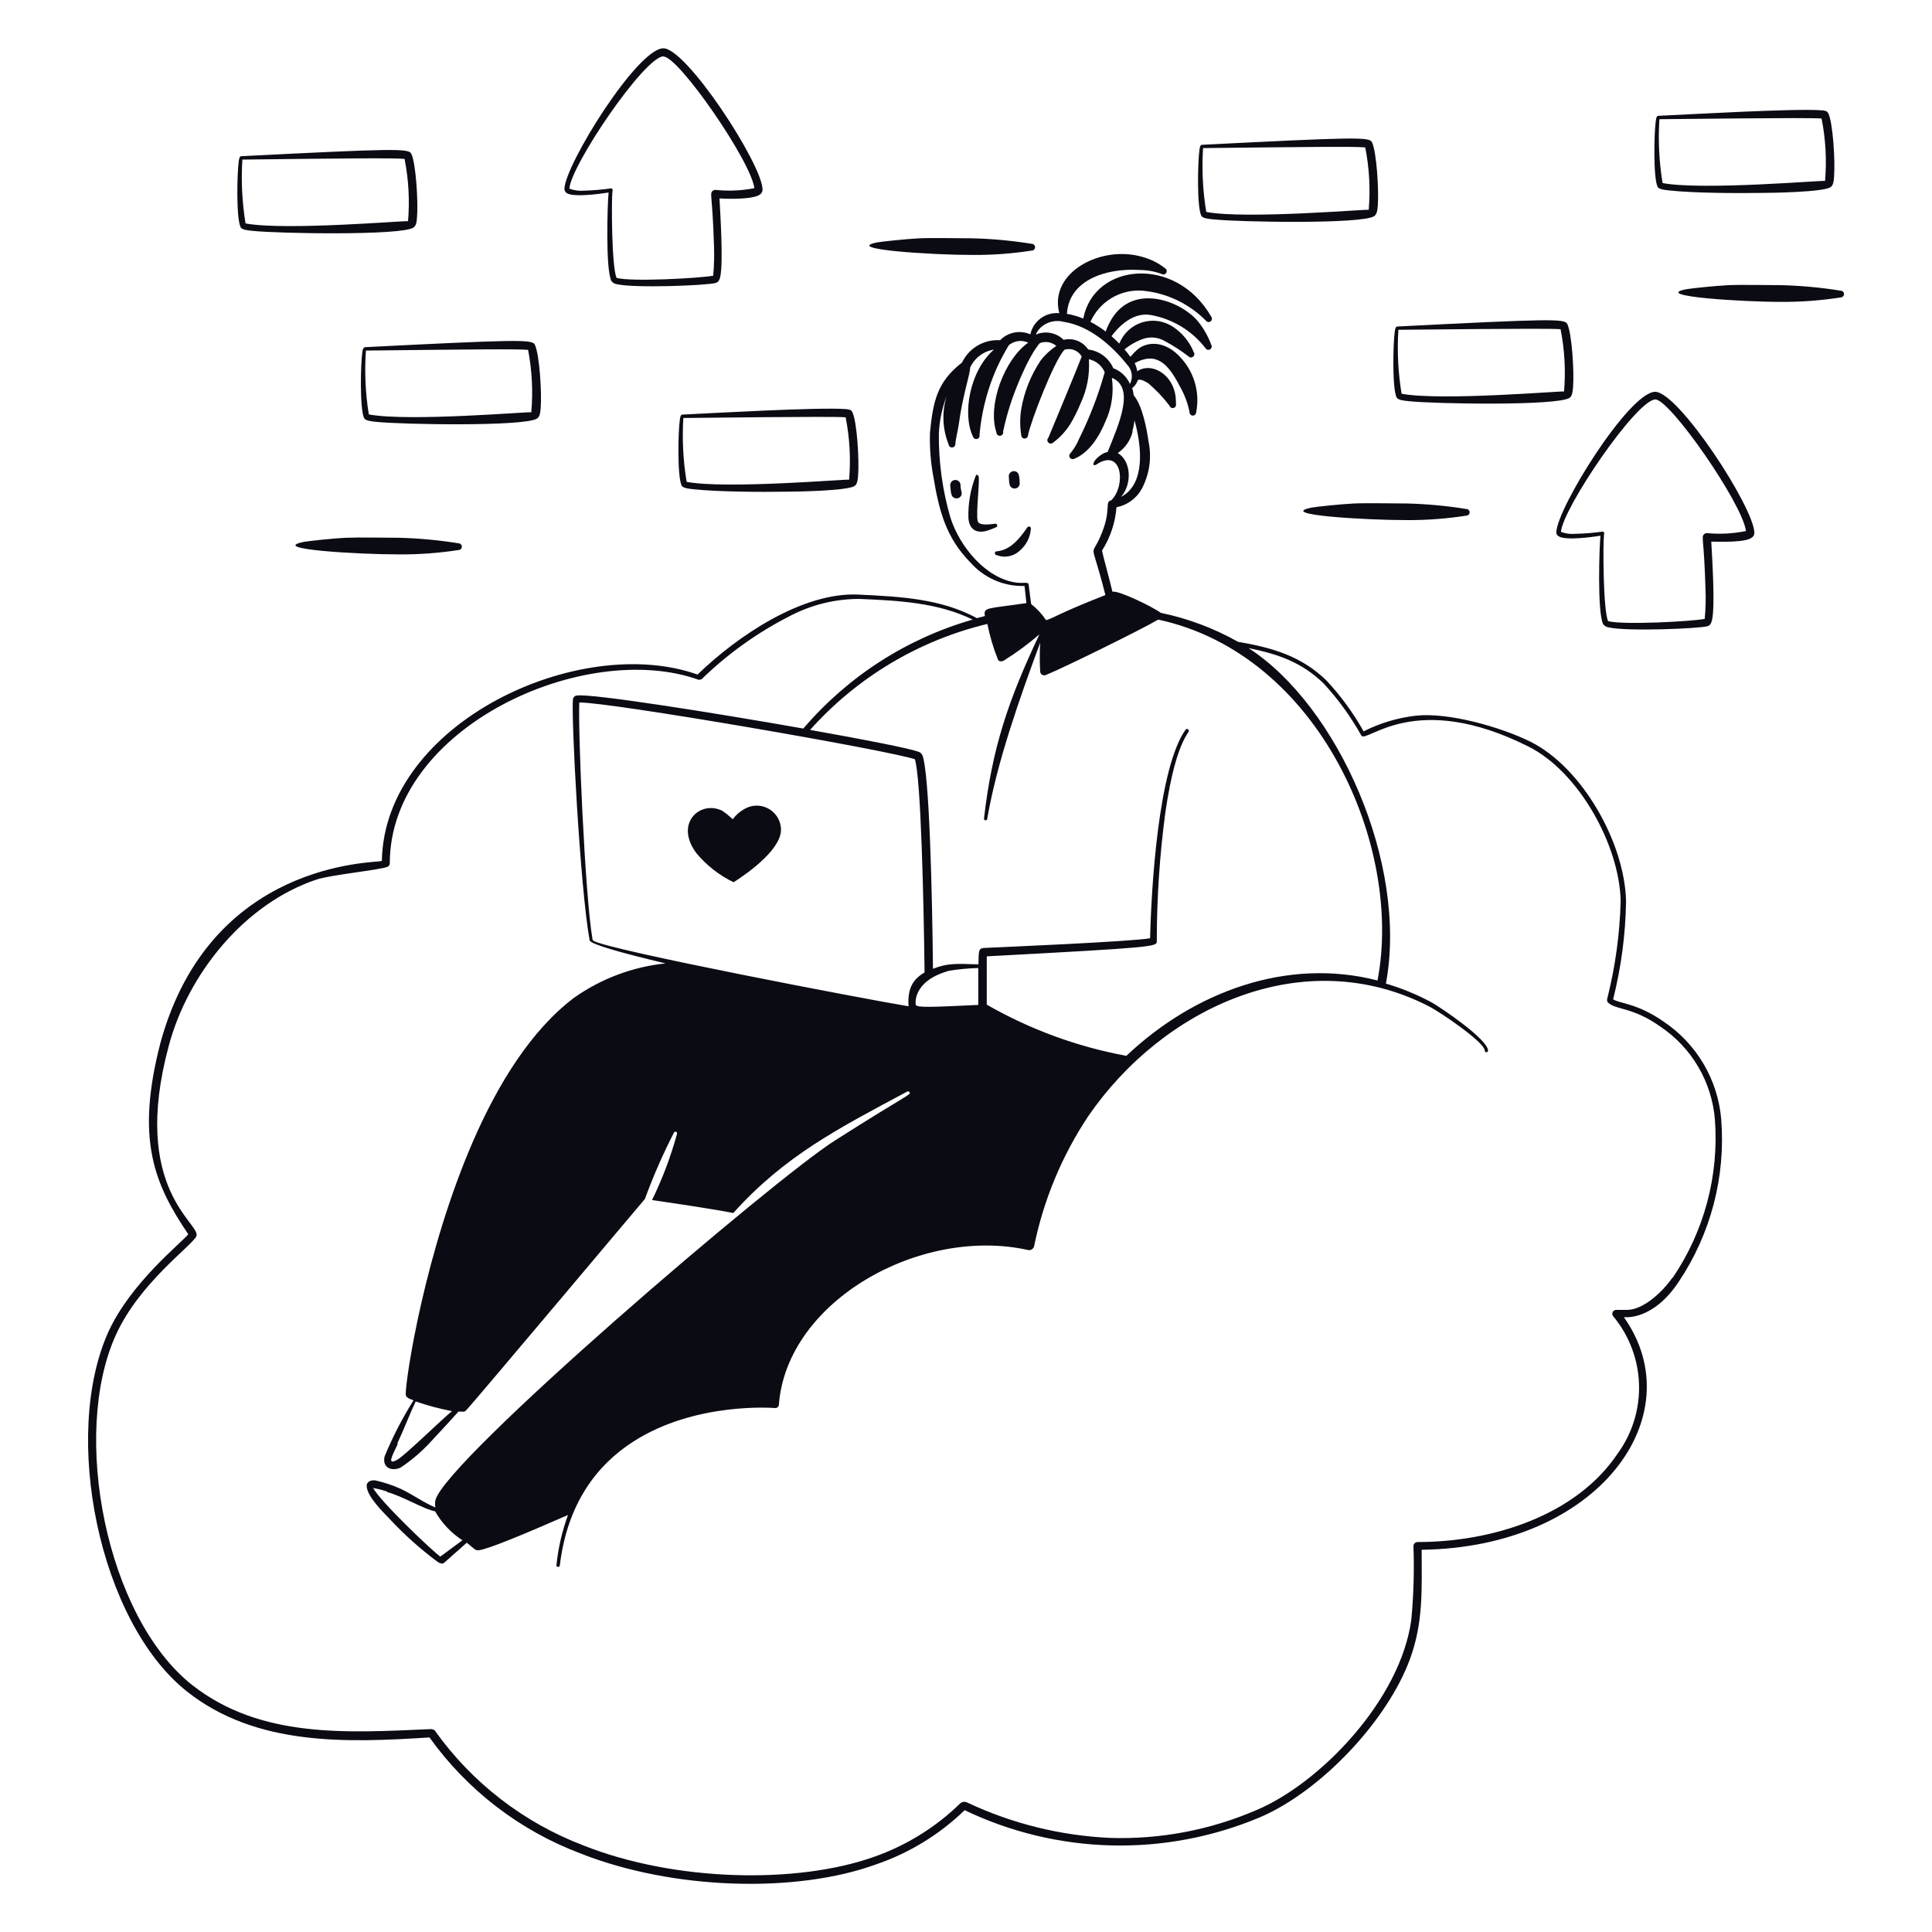 <svg viewBox="0 0 532 532" fill="none" xmlns="http://www.w3.org/2000/svg">
<path fill-rule="evenodd" clip-rule="evenodd" d="M205.059 222.722C203.764 223.429 202.639 224.409 201.761 225.595C200.871 224.735 199.91 223.952 198.888 223.254C192.797 220.248 185.588 226.739 191.786 234.958C194.582 238.317 198.065 241.038 202 242.938C206.469 240.092 215.859 233.282 215.008 227.723C214.877 226.628 214.477 225.582 213.843 224.679C213.21 223.777 212.362 223.045 211.377 222.55C210.392 222.054 209.299 221.811 208.197 221.841C207.094 221.871 206.016 222.174 205.059 222.722ZM109.858 152.658C115.343 152.698 120.823 152.297 126.244 151.461C126.49 151.461 126.727 151.362 126.902 151.188C127.076 151.013 127.175 150.776 127.175 150.53C127.175 150.283 127.076 150.046 126.902 149.871C126.727 149.697 126.49 149.599 126.244 149.599C120.839 148.732 115.383 148.225 109.911 148.082C106.054 148.082 99.032 147.923 95.334 148.082C91.637 148.242 84.694 149.013 83.737 149.2C73.416 151.248 99.324 152.684 109.858 152.658ZM267.702 70.198C273.188 70.245 278.668 69.844 284.088 69.001C284.335 69.001 284.572 68.902 284.746 68.728C284.921 68.553 285.019 68.316 285.019 68.07C285.019 67.823 284.921 67.586 284.746 67.411C284.572 67.237 284.335 67.138 284.088 67.138C278.685 66.262 273.228 65.756 267.756 65.622C263.792 65.622 256.743 65.463 253.179 65.622C249.614 65.782 242.539 66.553 241.581 66.74C231.846 68.655 257.036 70.224 267.702 70.198ZM387.376 143.215C392.862 143.245 398.341 142.836 403.761 141.991C404.005 141.991 404.238 141.894 404.41 141.722C404.582 141.55 404.679 141.317 404.679 141.073C404.679 140.83 404.582 140.596 404.41 140.424C404.238 140.252 404.005 140.156 403.761 140.156C398.357 139.284 392.901 138.778 387.429 138.639C383.492 138.639 376.417 138.48 372.852 138.639C369.288 138.799 362.212 139.57 361.255 139.757C350.96 141.805 376.816 143.241 387.376 143.215ZM506.836 80.04C501.432 79.168 495.976 78.662 490.504 78.523C486.567 78.523 479.465 78.364 475.927 78.523C472.389 78.683 465.287 79.454 464.33 79.641C454.541 81.582 480.29 83.152 490.451 83.125C495.937 83.159 501.416 82.75 506.836 81.901C507.083 81.901 507.32 81.803 507.495 81.629C507.669 81.454 507.767 81.217 507.767 80.971C507.767 80.724 507.669 80.487 507.495 80.312C507.32 80.138 507.083 80.04 506.836 80.04ZM99.777 96.904C99.298 100.096 99.032 112.545 100.255 115.125C100.654 115.896 102.383 116.029 103.634 116.162C110.629 116.907 144.465 117.492 147.869 115.258C148.641 114.779 148.774 113.662 148.88 112.412C149.226 108.236 148.561 97.489 147.258 94.882C146.539 93.446 142.576 93.472 100.468 95.6C99.963 95.76 99.856 96.398 99.777 96.904ZM100.761 96.531C129.702 96.212 142.523 96.053 145.422 96.345C146.502 102.006 146.797 107.788 146.3 113.529C146.3 113.263 112.571 116.189 101.559 114.114C100.618 108.303 100.35 102.404 100.761 96.531ZM69.612 63.574C76.608 64.319 110.443 64.904 113.848 62.67C114.593 62.164 114.752 61.074 114.832 59.824C115.178 55.647 114.54 44.874 113.236 42.294C112.518 40.858 108.395 40.884 66.447 43.012C65.941 43.012 65.835 43.81 65.755 44.316C65.276 47.508 65.01 59.956 66.234 62.51C66.5 63.308 68.335 63.441 69.612 63.574ZM66.739 43.943C95.6 43.597 108.475 43.465 111.401 43.757C112.521 49.403 112.843 55.178 112.358 60.914C112.358 60.648 78.576 63.574 67.617 61.526C66.664 55.717 66.37 49.819 66.739 43.943ZM334.149 60.409C341.092 61.154 374.98 61.765 378.385 59.531C379.13 59.026 379.289 57.935 379.396 56.658C379.715 52.482 379.077 41.736 377.773 39.129C377.055 37.692 373.038 37.745 330.984 39.873C330.478 39.873 330.372 40.645 330.292 41.177C329.813 44.395 329.547 56.791 330.771 59.371C331.143 60.169 332.926 60.276 334.149 60.409ZM331.276 40.778C359.845 40.459 373.038 40.299 375.938 40.592C377.058 46.247 377.38 52.031 376.895 57.775C377.028 57.509 343.113 60.435 332.154 58.361C331.2 52.551 330.905 46.653 331.276 40.778ZM187.211 115.471C186.732 118.689 186.466 131.112 187.69 133.692C188.062 134.463 189.844 134.596 191.068 134.729C197.824 135.447 209.688 135.501 216.338 135.394C218.998 135.394 233.255 135.181 235.304 133.825C236.048 133.346 236.181 132.255 236.288 130.979C236.634 126.802 235.995 116.056 234.692 113.449C234.373 112.784 233.628 112.704 232.883 112.651C225.568 112.066 195.244 113.822 187.876 114.167C187.397 114.194 187.291 114.965 187.211 115.471ZM188.168 115.098C191.706 115.098 229.478 114.566 232.856 114.912C233.977 120.567 234.3 126.351 233.814 132.096C233.814 131.83 200.032 134.756 189.073 132.681C188.11 126.873 187.807 120.975 188.168 115.098ZM387.934 110.47C394.877 111.215 428.765 111.8 432.17 109.566C432.915 109.087 433.048 107.97 433.154 106.719C433.5 102.543 432.862 91.77 431.558 89.19C430.84 87.727 426.824 87.78 384.769 89.908C384.264 89.908 384.157 90.706 384.077 91.212C383.599 94.43 383.333 106.852 384.556 109.406C384.929 110.204 386.711 110.337 387.934 110.47ZM385.062 90.812C388.573 90.812 426.345 90.307 429.723 90.653C430.843 96.299 431.165 102.074 430.681 107.81C430.814 107.544 396.899 110.47 385.939 108.422C384.985 102.604 384.691 96.697 385.062 90.812ZM459.808 52.455C466.564 53.173 478.295 53.227 485.078 53.12C487.738 53.12 501.995 52.907 504.043 51.551C504.788 51.072 504.948 49.981 505.028 48.705C505.373 44.529 504.735 33.755 503.432 31.175C503.112 30.51 502.368 30.43 501.623 30.377C494.308 29.792 463.984 31.574 456.642 31.893C456.137 31.893 456.03 32.691 455.951 33.224C455.472 36.416 455.206 48.838 456.429 51.418C456.802 52.189 458.584 52.322 459.808 52.455ZM456.935 32.825C460.446 32.825 498.218 32.292 501.596 32.638C502.717 38.293 503.039 44.078 502.554 49.822C502.554 49.556 468.772 52.482 457.813 50.407C456.859 44.598 456.564 38.7 456.935 32.825ZM156.115 53.2C158.084 54.397 165.292 53.36 167.58 53.014C167.261 56.286 166.702 74.294 168.378 77.406C168.558 77.646 168.785 77.845 169.046 77.992C169.307 78.138 169.596 78.229 169.894 78.257C174.789 79.401 194.765 78.603 197.079 77.912C197.851 77.699 198.143 77.007 198.33 76.209C199.207 72.299 198.33 58.653 198.117 54.636C200.458 54.796 207.427 54.956 209.289 53.546C209.501 53.395 209.674 53.195 209.794 52.964C209.915 52.733 209.978 52.477 209.98 52.216C209.927 45.22 188.86 12.954 182.556 13.3C175.241 13.726 155.716 45.22 155.424 51.923C155.409 52.179 155.466 52.434 155.589 52.66C155.711 52.885 155.893 53.072 156.115 53.2ZM182.715 15.588C186.732 15.402 206.815 44.342 207.719 51.817C204.216 52.502 200.63 52.663 197.079 52.296C196.914 52.278 196.748 52.298 196.591 52.353C196.435 52.409 196.293 52.498 196.175 52.615C195.377 53.413 196.175 53.732 196.601 67.537C196.713 70.332 196.642 73.131 196.388 75.916C192.664 76.608 173.937 77.645 169.788 76.528C168.405 73.522 168.351 55.009 168.644 52.588C168.685 52.519 168.707 52.44 168.709 52.359C168.711 52.278 168.693 52.198 168.655 52.127C168.618 52.055 168.564 51.994 168.496 51.949C168.429 51.904 168.352 51.877 168.272 51.87C165.768 52.226 163.245 52.439 160.717 52.508C159.38 52.611 158.036 52.421 156.78 51.95C157.179 45.539 177.342 15.774 182.662 15.508L182.715 15.588ZM455.658 107.89C448.37 108.315 428.819 139.81 428.553 146.513C428.537 146.752 428.591 146.99 428.71 147.198C428.828 147.406 429.004 147.575 429.218 147.683C431.186 148.907 438.395 147.87 440.709 147.524C440.39 150.184 439.778 168.804 441.48 171.916C441.666 172.155 441.899 172.354 442.164 172.5C442.429 172.646 442.722 172.737 443.023 172.767C447.917 173.911 467.867 173.113 470.208 172.421C470.953 172.209 471.246 171.517 471.432 170.719C472.336 166.809 471.432 153.19 471.219 149.146C473.533 149.146 480.529 149.466 482.391 148.029C482.608 147.889 482.785 147.695 482.906 147.467C483.027 147.239 483.088 146.984 483.083 146.726C483.029 139.73 461.989 107.544 455.658 107.89ZM470.102 146.806C469.941 146.79 469.779 146.811 469.627 146.866C469.475 146.922 469.337 147.01 469.224 147.125C468.399 147.923 469.224 148.215 469.623 162.047C469.749 164.842 469.677 167.642 469.41 170.426C465.5 171.145 446.88 172.129 442.81 171.038C441.427 168.032 441.374 149.545 441.693 147.098C441.734 147.028 441.756 146.95 441.758 146.869C441.76 146.788 441.742 146.708 441.704 146.637C441.667 146.565 441.613 146.504 441.545 146.459C441.478 146.414 441.401 146.387 441.321 146.38C438.817 146.736 436.294 146.94 433.766 146.992C432.43 147.12 431.083 146.938 429.829 146.46C430.308 139.996 450.471 110.257 455.791 109.991C459.781 109.832 479.864 138.719 480.768 146.22C477.262 146.945 473.667 147.142 470.102 146.806ZM273.98 144.225C272.57 144.385 269.564 144.837 269.219 143.481C268.66 141.353 269.963 131.511 269.405 131.005C268.846 130.5 268.82 130.766 268.687 131.005C267.232 134.721 266.544 138.694 266.665 142.683C266.931 146.167 269.325 146.992 272.118 146.034C272.833 145.799 273.535 145.523 274.219 145.21C274.35 145.178 274.462 145.095 274.532 144.981C274.602 144.866 274.624 144.728 274.592 144.598C274.56 144.467 274.478 144.355 274.363 144.285C274.248 144.215 274.11 144.194 273.98 144.225ZM264.484 133.399C264.431 133.027 264.234 132.69 263.936 132.461C263.637 132.233 263.261 132.13 262.888 132.176C262.518 132.222 262.181 132.413 261.952 132.707C261.722 133.002 261.619 133.375 261.664 133.745C261.877 135.261 261.664 137.23 263.42 137.23C263.632 137.232 263.843 137.186 264.034 137.094C264.226 137.002 264.394 136.868 264.525 136.7C264.657 136.533 264.747 136.338 264.791 136.13C264.835 135.922 264.83 135.706 264.776 135.501C264.592 134.815 264.494 134.109 264.484 133.399ZM277.997 133.399C278.064 133.716 278.238 134 278.49 134.203C278.742 134.407 279.056 134.517 279.38 134.516C279.589 134.521 279.796 134.478 279.987 134.391C280.177 134.304 280.345 134.175 280.478 134.014C280.611 133.853 280.706 133.663 280.755 133.46C280.805 133.257 280.807 133.045 280.763 132.841C280.763 132.176 280.763 131.511 280.444 130.5C280.304 130.227 280.079 130.007 279.802 129.873C279.526 129.74 279.214 129.7 278.913 129.76C278.612 129.821 278.339 129.977 278.135 130.207C277.931 130.436 277.808 130.726 277.784 131.032C277.864 131.963 277.81 132.468 277.997 133.399ZM282.811 145.343C280.497 148.641 278.103 151.514 274.326 151.833C274.215 151.859 274.116 151.922 274.045 152.011C273.974 152.1 273.936 152.211 273.936 152.325C273.936 152.439 273.974 152.55 274.045 152.639C274.116 152.728 274.215 152.791 274.326 152.817C275.426 153.269 276.634 153.389 277.802 153.162C278.969 152.935 280.045 152.371 280.896 151.54C282.611 150.065 283.672 147.97 283.849 145.715C283.873 145.647 283.884 145.575 283.88 145.502C283.877 145.43 283.859 145.359 283.828 145.294C283.797 145.228 283.754 145.169 283.7 145.121C283.647 145.072 283.584 145.034 283.516 145.01C283.448 144.986 283.376 144.975 283.303 144.978C283.231 144.982 283.16 144.999 283.095 145.03C283.029 145.061 282.971 145.105 282.922 145.158C282.873 145.212 282.836 145.274 282.811 145.343Z" fill="#0B0B14"/>
<path fill-rule="evenodd" clip-rule="evenodd" d="M458.105 281.322C450.87 276.241 445.949 276.347 444.193 275.177C446.414 266.362 447.61 257.32 447.758 248.231C447.412 232.005 435.655 211.337 421.424 204.235C413.311 200.218 398.814 196.069 389.823 197.079C384.827 197.657 379.973 199.116 375.486 201.389C372.646 196.323 369.208 191.616 365.245 187.37C358.355 180.694 350.455 178.353 340.906 176.73C334.267 172.987 327.088 170.296 319.626 168.75C317.365 167.048 307.735 162.42 306.326 162.952C305.448 159.201 303.666 152.87 303.453 151.62C305.736 148.023 307.106 143.923 307.443 139.677C308.87 139.399 310.222 138.819 311.406 137.975C312.59 137.13 313.579 136.042 314.306 134.782C316.52 130.723 317.209 126.005 316.247 121.482C315.742 117.891 314.518 111.56 312.151 108.821C312.103 108.159 311.969 107.506 311.752 106.879C312.49 106.311 313.038 105.532 313.321 104.644C314.173 104.272 315.37 105.097 316.141 105.496C318.329 107.351 320.309 109.438 322.046 111.72C322.117 111.953 322.277 112.148 322.491 112.263C322.706 112.378 322.957 112.402 323.19 112.332C323.423 112.261 323.618 112.101 323.733 111.887C323.848 111.672 323.872 111.421 323.802 111.188C324.094 103.527 317.285 99.431 313.162 102.224C313.032 101.448 312.79 100.696 312.444 99.989C318.402 96.744 321.674 100.122 324.892 106.4C326.155 108.59 327.054 110.971 327.552 113.449C327.531 113.689 327.606 113.927 327.761 114.112C327.915 114.297 328.137 114.412 328.377 114.433C328.617 114.454 328.855 114.379 329.04 114.225C329.224 114.07 329.34 113.849 329.361 113.609C329.903 110.941 329.805 108.184 329.074 105.562C328.344 102.94 327.002 100.529 325.158 98.526C320.982 93.818 316.008 93.898 313.215 96.239C312.515 96.86 311.866 97.536 311.273 98.26C310.794 97.595 310.236 96.904 309.651 96.212C311.294 94.857 313.181 93.828 315.21 93.18C316.145 92.928 317.122 92.866 318.081 92.999C319.041 93.131 319.964 93.455 320.796 93.951C323.062 95.162 325.224 96.559 327.26 98.127C327.418 98.302 327.636 98.41 327.87 98.43C328.104 98.45 328.338 98.38 328.523 98.236C328.708 98.091 328.832 97.881 328.869 97.649C328.906 97.417 328.854 97.179 328.723 96.984C327.574 94.138 325.589 91.708 323.03 90.014C321.796 89.182 320.39 88.638 318.917 88.421C317.444 88.204 315.941 88.321 314.519 88.763C313.097 89.205 311.792 89.96 310.701 90.973C309.61 91.986 308.76 93.231 308.214 94.616C307.523 93.898 306.804 93.206 306.06 92.568C308.72 89.03 312.523 85.971 316.886 86.743C322.864 87.806 328.232 91.059 331.941 95.866C332.061 96.078 332.26 96.233 332.495 96.298C332.729 96.363 332.98 96.332 333.192 96.212C333.403 96.092 333.559 95.893 333.623 95.659C333.688 95.424 333.657 95.174 333.537 94.962C332.69 92.642 331.468 90.476 329.92 88.551C325.212 82.832 312.124 77.911 306.113 87.833C305.447 88.927 304.895 90.086 304.464 91.291C303.145 90.281 301.739 89.39 300.261 88.631C301.481 85.89 303.519 83.593 306.095 82.055C308.671 80.517 311.66 79.813 314.651 80.039C321.249 80.672 327.414 83.6 332.074 88.312C332.219 88.506 332.435 88.635 332.674 88.67C332.914 88.704 333.157 88.643 333.351 88.498C333.545 88.354 333.674 88.138 333.709 87.898C333.744 87.659 333.682 87.415 333.537 87.221C323.828 70.224 301.245 72.325 298.292 87.727C296.849 87.12 295.341 86.683 293.797 86.423C294.302 77.379 304.091 73.735 313.88 74.347C315.923 74.359 317.949 74.729 319.865 75.438C319.966 75.502 320.079 75.546 320.198 75.567C320.316 75.588 320.437 75.586 320.555 75.56C320.672 75.534 320.783 75.485 320.881 75.416C320.98 75.347 321.064 75.26 321.128 75.158C321.193 75.057 321.237 74.944 321.258 74.826C321.279 74.707 321.276 74.586 321.251 74.469C321.225 74.351 321.176 74.24 321.107 74.142C321.038 74.043 320.951 73.96 320.849 73.895C318.98 72.414 316.825 71.336 314.518 70.729C303.107 67.404 288.743 75.065 291.696 86.237C289.883 86.065 288.071 86.563 286.601 87.636C285.13 88.71 284.104 90.284 283.716 92.063C282.328 91.454 280.787 91.283 279.299 91.573C277.811 91.863 276.448 92.6 275.39 93.685C273.229 93.544 271.075 94.053 269.206 95.149C267.338 96.244 265.841 97.875 264.909 99.83C258.047 105.15 256.929 110.47 256.078 119.141C255.955 123.197 256.267 127.255 257.009 131.244C258.579 140.661 260.494 148.056 267.17 154.839C269.027 156.961 271.33 158.646 273.914 159.773C276.499 160.9 279.301 161.44 282.12 161.356C282.678 166.676 282.705 166.064 282.492 166.09C271.852 167.66 270.735 167.154 271.214 169.628L269.006 170.213C259.164 164.893 248.231 164.282 236.288 163.723C220.94 163.031 202.985 175.161 192.079 185.748C159.547 174.177 105.788 199.048 105.15 237.086C102.889 237.671 57.882 237.086 44.183 287.147C37.24 313.88 42.56 326.116 51.843 339.868C49.848 342.342 36.07 353.168 29.872 366.681C16.944 395.17 27.212 446.481 51.444 465.739C70.596 480.955 95.76 479.837 118.264 478.428C128.653 492.93 143.1 504.036 159.786 510.348C185.402 520.482 219.344 521.36 241.235 513.38C250.366 510.263 258.695 505.168 265.628 498.457C278.246 504.502 292.002 507.808 305.989 508.156C319.977 508.505 333.88 505.888 346.784 500.479C363.569 493.377 382.056 473.879 388.307 456.695C391.978 446.534 391.472 437.676 391.472 426.744C440.283 426.105 466.298 389.743 447.146 362.691C447.412 362.691 455.126 363.755 462.308 352.876C471.099 339.72 475.204 323.988 473.959 308.214C473.505 302.829 471.844 297.615 469.1 292.96C466.355 288.304 462.597 284.326 458.105 281.322ZM311.805 118.716C312.093 117.734 312.289 116.728 312.39 115.71C314.439 122.972 315.423 133.319 308.72 136.804C311.885 133.053 311.38 126.829 307.789 124.754C309.878 123.336 311.351 121.178 311.912 118.716H311.805ZM287.014 89.802C287.845 89.161 288.813 88.722 289.842 88.519C290.872 88.316 291.934 88.354 292.946 88.631C299.862 89.695 305.98 94.935 310.369 100.415C311.042 101.107 311.48 101.994 311.618 102.95C311.757 103.905 311.589 104.88 311.14 105.735C310.712 104.74 310.085 103.842 309.299 103.096C308.512 102.351 307.582 101.773 306.565 101.399C305.961 100.012 305.005 98.806 303.792 97.901C302.579 96.996 301.151 96.423 299.649 96.239C298.932 95.156 297.899 94.32 296.69 93.844C295.481 93.368 294.156 93.275 292.893 93.579C291.902 92.598 290.64 91.937 289.269 91.681C287.899 91.425 286.483 91.585 285.205 92.142C285.607 91.225 286.228 90.421 287.014 89.802ZM279.859 160.425C271.506 159.307 264.271 150.583 261.717 142.549C259.527 135.042 258.451 127.254 258.525 119.434C258.675 115.882 259.402 112.378 260.68 109.06C259.319 113.422 259.507 118.121 261.212 122.36C261.233 122.607 261.352 122.835 261.541 122.995C261.731 123.155 261.976 123.232 262.223 123.211C262.47 123.19 262.698 123.072 262.858 122.882C263.017 122.693 263.095 122.447 263.074 122.2C263.074 121.376 263.819 118.21 264.005 116.88C265.096 108.714 267.091 103.288 267.144 101.213C267.741 99.912 268.652 98.78 269.794 97.916C270.935 97.053 272.273 96.486 273.687 96.265C267.011 102.091 264.936 114.061 267.915 120.205C267.979 120.445 268.135 120.65 268.349 120.775C268.564 120.9 268.819 120.934 269.059 120.87C269.299 120.807 269.504 120.651 269.628 120.436C269.753 120.222 269.787 119.966 269.724 119.727C270.097 115.489 270.936 111.305 272.224 107.251C273.582 102.969 275.458 98.869 277.81 95.042C278.541 94.436 279.429 94.049 280.37 93.927C281.312 93.805 282.269 93.951 283.13 94.35C276.56 99.005 271.852 111.507 274.379 119.088C274.382 119.219 274.412 119.348 274.468 119.466C274.524 119.584 274.604 119.69 274.703 119.775C274.802 119.86 274.918 119.924 275.043 119.961C275.169 119.998 275.301 120.009 275.43 119.992C275.56 119.975 275.685 119.931 275.796 119.863C275.908 119.795 276.004 119.703 276.078 119.596C276.152 119.488 276.202 119.365 276.226 119.237C276.249 119.108 276.245 118.976 276.214 118.849C277.114 114.595 278.387 110.43 280.018 106.4C283.849 96.851 286.189 94.749 286.322 94.483C287.079 94.186 287.902 94.101 288.704 94.237C289.505 94.373 290.255 94.725 290.871 95.255C289.207 96.347 287.741 97.714 286.535 99.298C283.857 103.313 282.045 107.843 281.215 112.598C280.826 114.994 280.826 117.437 281.215 119.833C281.215 120.08 281.313 120.317 281.488 120.491C281.662 120.666 281.899 120.764 282.146 120.764C282.393 120.764 282.63 120.666 282.805 120.491C282.979 120.317 283.077 120.08 283.077 119.833C283.822 116.029 290.153 99.564 293.079 96.319C293.969 96.026 294.933 96.052 295.807 96.391C296.68 96.731 297.408 97.364 297.867 98.181C297.122 100.202 288.743 120.471 288.69 120.525C288.51 120.697 288.406 120.935 288.401 121.184C288.396 121.434 288.49 121.675 288.663 121.855C288.836 122.035 289.073 122.138 289.323 122.143C289.572 122.148 289.813 122.054 289.993 121.881C291.832 120.507 293.409 118.813 294.648 116.88C295.776 115.01 296.755 113.053 297.574 111.028C299.345 107.252 300.123 103.086 299.835 98.925C300.8 99.123 301.702 99.553 302.462 100.179C303.223 100.805 303.818 101.608 304.198 102.516C302.428 108.825 300.068 114.952 297.149 120.817C296.557 122.26 295.749 123.606 294.755 124.807C294.585 124.955 294.475 125.159 294.444 125.382C294.414 125.605 294.465 125.831 294.588 126.019C294.711 126.207 294.898 126.344 295.115 126.405C295.331 126.466 295.562 126.446 295.765 126.35C299.915 124.674 302.708 120.179 304.41 116.029C306.138 112.283 306.747 108.117 306.166 104.033C312.63 106.693 308.134 116.721 304.996 124.461C304.343 124.597 303.727 124.869 303.187 125.259C300.527 127.095 300.766 128.638 301.883 127.919C309.065 123.131 310.103 133.771 305.98 137.788C304.144 138.107 305.98 140.182 303.533 146.433C300.261 154.892 300.101 146.859 304.384 163.856C290.844 169.176 290.499 170.054 288.051 170.772C286.946 169.119 285.591 167.648 284.035 166.41C283.875 166.25 284.035 167.021 283.263 161.09C283.237 160.052 281.96 160.717 279.859 160.425ZM271.879 171.783C272.566 175.221 273.572 178.587 274.884 181.838C275.12 182.009 275.404 182.101 275.696 182.101C275.987 182.101 276.271 182.009 276.507 181.838C279.92 179.702 283.166 177.31 286.216 174.682C277.598 192.903 273.182 206.017 270.948 225.435C270.948 225.555 270.995 225.67 271.08 225.755C271.165 225.84 271.28 225.887 271.4 225.887C271.52 225.887 271.635 225.84 271.72 225.755C271.804 225.67 271.852 225.555 271.852 225.435C274.512 209.874 280.816 192.132 286.429 176.97C286.274 179.628 286.274 182.292 286.429 184.95C286.445 185.129 286.505 185.302 286.603 185.453C286.701 185.605 286.834 185.73 286.99 185.819C287.147 185.908 287.323 185.958 287.503 185.964C287.683 185.97 287.862 185.932 288.025 185.854C292.786 183.939 314.385 173.299 318.934 170.612C363.25 180.188 386.418 233.043 379.316 269.99C354.418 263.553 328.776 273.102 310.156 290.738C296.639 288.244 283.643 283.477 271.719 276.64V263.34C318.588 260.84 318.535 260.68 318.535 259.164C318.538 247.359 319.32 235.567 320.876 223.866C324.094 201.522 328.457 201.761 327.153 200.857C327.113 200.811 327.064 200.775 327.009 200.75C326.954 200.725 326.895 200.713 326.834 200.713C326.774 200.713 326.714 200.725 326.659 200.75C326.604 200.775 326.555 200.811 326.515 200.857C318.854 211.497 316.992 245.358 316.7 258.366C311.38 259.297 275.629 260.813 271.107 261.026C269.325 261.026 269.511 262.09 269.431 265.548C263.021 265.335 260.84 265.229 256.903 266.771C256.717 247.46 255.945 212.082 253.924 207.799C253.652 207.381 253.235 207.078 252.753 206.948C250.093 206.017 237.937 203.623 223.068 200.99C236.01 186.489 253.08 176.297 271.985 171.783H271.879ZM261.079 267.357C263.823 266.895 266.596 266.629 269.378 266.559V276.72C255.865 277.358 252.673 277.465 252.168 276.72C252.141 276.64 251.024 270.256 261.185 267.357H261.079ZM251.929 209.103C253.631 214.423 254.376 249.535 254.589 267.782C251.343 269.671 249.88 272.145 250.173 277.092C238.389 275.15 167.5 261.611 163.43 259.057C163.345 259.003 163.274 258.928 163.223 258.84C163.172 258.752 163.143 258.653 163.138 258.552C161.036 246.263 159.121 200.67 159.52 193.435C167.952 193.329 244.72 206.576 252.035 209.103H251.929ZM460.499 351.838C457.839 355.695 452.519 360.696 448.024 360.696H445.018C444.816 360.698 444.618 360.758 444.448 360.868C444.278 360.979 444.144 361.135 444.06 361.32C443.976 361.504 443.947 361.708 443.975 361.909C444.003 362.109 444.088 362.298 444.22 362.452C448.601 367.717 451.101 374.294 451.323 381.141C451.544 387.987 449.475 394.712 445.444 400.25C434.006 417.354 410.864 424.642 390.355 424.616C390.052 424.616 389.761 424.736 389.546 424.951C389.332 425.165 389.211 425.456 389.211 425.76C389.453 432.504 389.258 439.257 388.626 445.976C385.62 468.266 363.276 491.196 345.906 498.457C333.23 503.918 319.509 506.524 305.714 506.092C292.037 505.476 278.619 502.149 266.239 496.303C265.967 496.177 265.666 496.125 265.367 496.153C265.068 496.181 264.781 496.288 264.537 496.462C257.746 503.117 249.572 508.194 240.597 511.332C219.317 518.86 185.828 518.115 160.797 508.22C144.254 501.952 129.949 490.905 119.7 476.486C119.335 476.211 118.877 476.087 118.423 476.14C95.68 477.124 71.767 478.8 52.907 463.984C29.26 445.284 19.418 394.983 31.92 367.559C38.41 353.275 52.668 343.193 54.051 340.453C55.7 337.075 35.671 327.739 46.523 287.785C51.843 268.075 67.351 248.816 87.168 242.193C91.052 240.89 104.857 239.533 106.693 238.682C106.878 238.605 107.036 238.476 107.15 238.311C107.263 238.146 107.326 237.951 107.331 237.751C107.331 200.192 161.143 175.932 192.451 187.211L193.169 187.051C200.358 180.051 208.564 174.177 217.508 169.628C223.384 166.546 229.919 164.931 236.554 164.92C247.912 165.372 258.392 166.011 267.835 170.612C249.684 175.82 233.466 186.255 221.206 200.617C195.43 196.069 162.925 190.961 158.935 191.52C158.666 191.52 158.406 191.613 158.198 191.783C157.99 191.952 157.846 192.188 157.791 192.451C157.179 196.202 159.733 244.64 162.366 258.951C162.579 259.988 171.251 262.436 183.274 265.282C174.184 266.226 165.49 269.497 158.031 274.778C146.3 283.662 137.229 298.292 130.34 314.066C117.04 344.576 111.72 379.316 111.72 383.918C111.72 384.849 112.731 385.168 113.875 385.594C110.777 390.516 108.107 395.696 105.895 401.075C105.203 404.16 107.81 405.224 110.284 404.134C113.356 402.086 116.169 399.675 118.663 396.952C118.929 396.686 126.057 388.972 126.27 388.679C127.254 388.679 127.813 388.892 128.292 388.413C129.781 387.003 176.597 331.25 177.582 330.159C179.859 323.917 182.524 317.822 185.562 311.912C185.584 311.856 185.618 311.805 185.66 311.762C185.703 311.719 185.753 311.685 185.809 311.661C185.864 311.638 185.924 311.626 185.984 311.625C186.044 311.625 186.104 311.636 186.16 311.659C186.216 311.682 186.267 311.715 186.31 311.758C186.353 311.8 186.387 311.85 186.41 311.906C186.434 311.961 186.446 312.021 186.447 312.081C186.447 312.142 186.436 312.202 186.413 312.257C184.697 318.523 182.399 324.614 179.55 330.452C185.269 331.276 196.547 332.952 201.921 334.016C216.152 318.189 230.888 310.715 249.801 300.58C249.907 300.52 250.033 300.503 250.152 300.533C250.27 300.562 250.373 300.636 250.439 300.74C250.891 301.538 250.439 300.979 229.93 314.04C213.093 324.68 122.307 402.352 119.886 413.151C119.767 413.793 119.767 414.451 119.886 415.093C116.774 413.843 113.582 411.475 110.257 409.933C108.036 408.936 105.718 408.17 103.341 407.645C101.851 407.485 100.681 408.204 101.027 409.667C101.452 412.327 105.283 416.184 107.092 418.046C111.208 422.493 115.732 426.545 120.604 430.149C121.163 430.468 121.855 430.76 122.333 430.308L128.531 424.802C130.819 426.637 130.819 427.01 131.989 426.85C134.357 426.558 143.56 422.807 156.408 417.168C154.758 421.66 153.685 426.344 153.216 431.106C153.241 431.211 153.301 431.304 153.385 431.37C153.47 431.437 153.574 431.473 153.681 431.473C153.789 431.473 153.893 431.437 153.978 431.37C154.062 431.304 154.122 431.211 154.147 431.106C156.222 413.816 164.494 403.362 174.23 397.058C191.493 385.86 213.385 387.722 213.385 387.722C213.519 387.736 213.654 387.724 213.782 387.684C213.911 387.645 214.03 387.579 214.132 387.492C214.234 387.405 214.317 387.297 214.376 387.177C214.435 387.056 214.469 386.925 214.476 386.791C216.63 358.249 253.445 337.554 283.21 344.231C283.553 344.273 283.9 344.188 284.184 343.992C284.468 343.796 284.671 343.502 284.753 343.167C287.37 330.373 292.437 318.206 299.676 307.336C320.158 277.518 358.914 259.27 393.6 277.172C396.5 278.662 408.815 286.961 408.842 289.302C408.842 289.422 408.89 289.537 408.974 289.621C409.059 289.706 409.174 289.754 409.294 289.754C409.414 289.754 409.529 289.706 409.614 289.621C409.699 289.537 409.746 289.422 409.746 289.302C409.746 286.243 396.925 277.544 394.185 276.002C390.187 273.858 385.98 272.129 381.63 270.841C387.775 237.751 368.33 194.313 343.805 178.459C351.785 180.082 358.435 182.29 364.553 188.275C368.538 192.618 372.002 197.412 374.874 202.559C376.337 204.767 389.557 189.818 420.918 205.591C434.777 212.534 445.976 232.803 446.268 248.151C446.027 257.252 444.778 266.298 442.544 275.124C442.508 275.287 442.511 275.456 442.553 275.618C442.594 275.78 442.673 275.929 442.784 276.055C444.912 278.156 449.487 277.199 457.227 282.705C461.504 285.579 465.076 289.383 467.674 293.833C470.272 298.283 471.829 303.263 472.23 308.4C473.352 323.775 469.256 339.079 460.606 351.838H460.499ZM109.379 397.537C111.693 392.51 113.077 388.759 114.46 385.913C117.727 387.034 121.069 387.922 124.461 388.573C121.801 390.701 111.959 400.357 109.539 401.873C106.4 403.682 107.916 400.995 109.565 397.537H109.379ZM106.506 410.837C110.656 411.874 116.641 415.572 119.806 416.157C121.644 419.379 124.225 422.115 127.334 424.137L121.243 428.632C119.008 427.063 104.618 413.337 102.756 409.746C104.093 409.976 105.41 410.314 106.693 410.757L106.506 410.837Z" fill="#0B0B14"/>
</svg>
